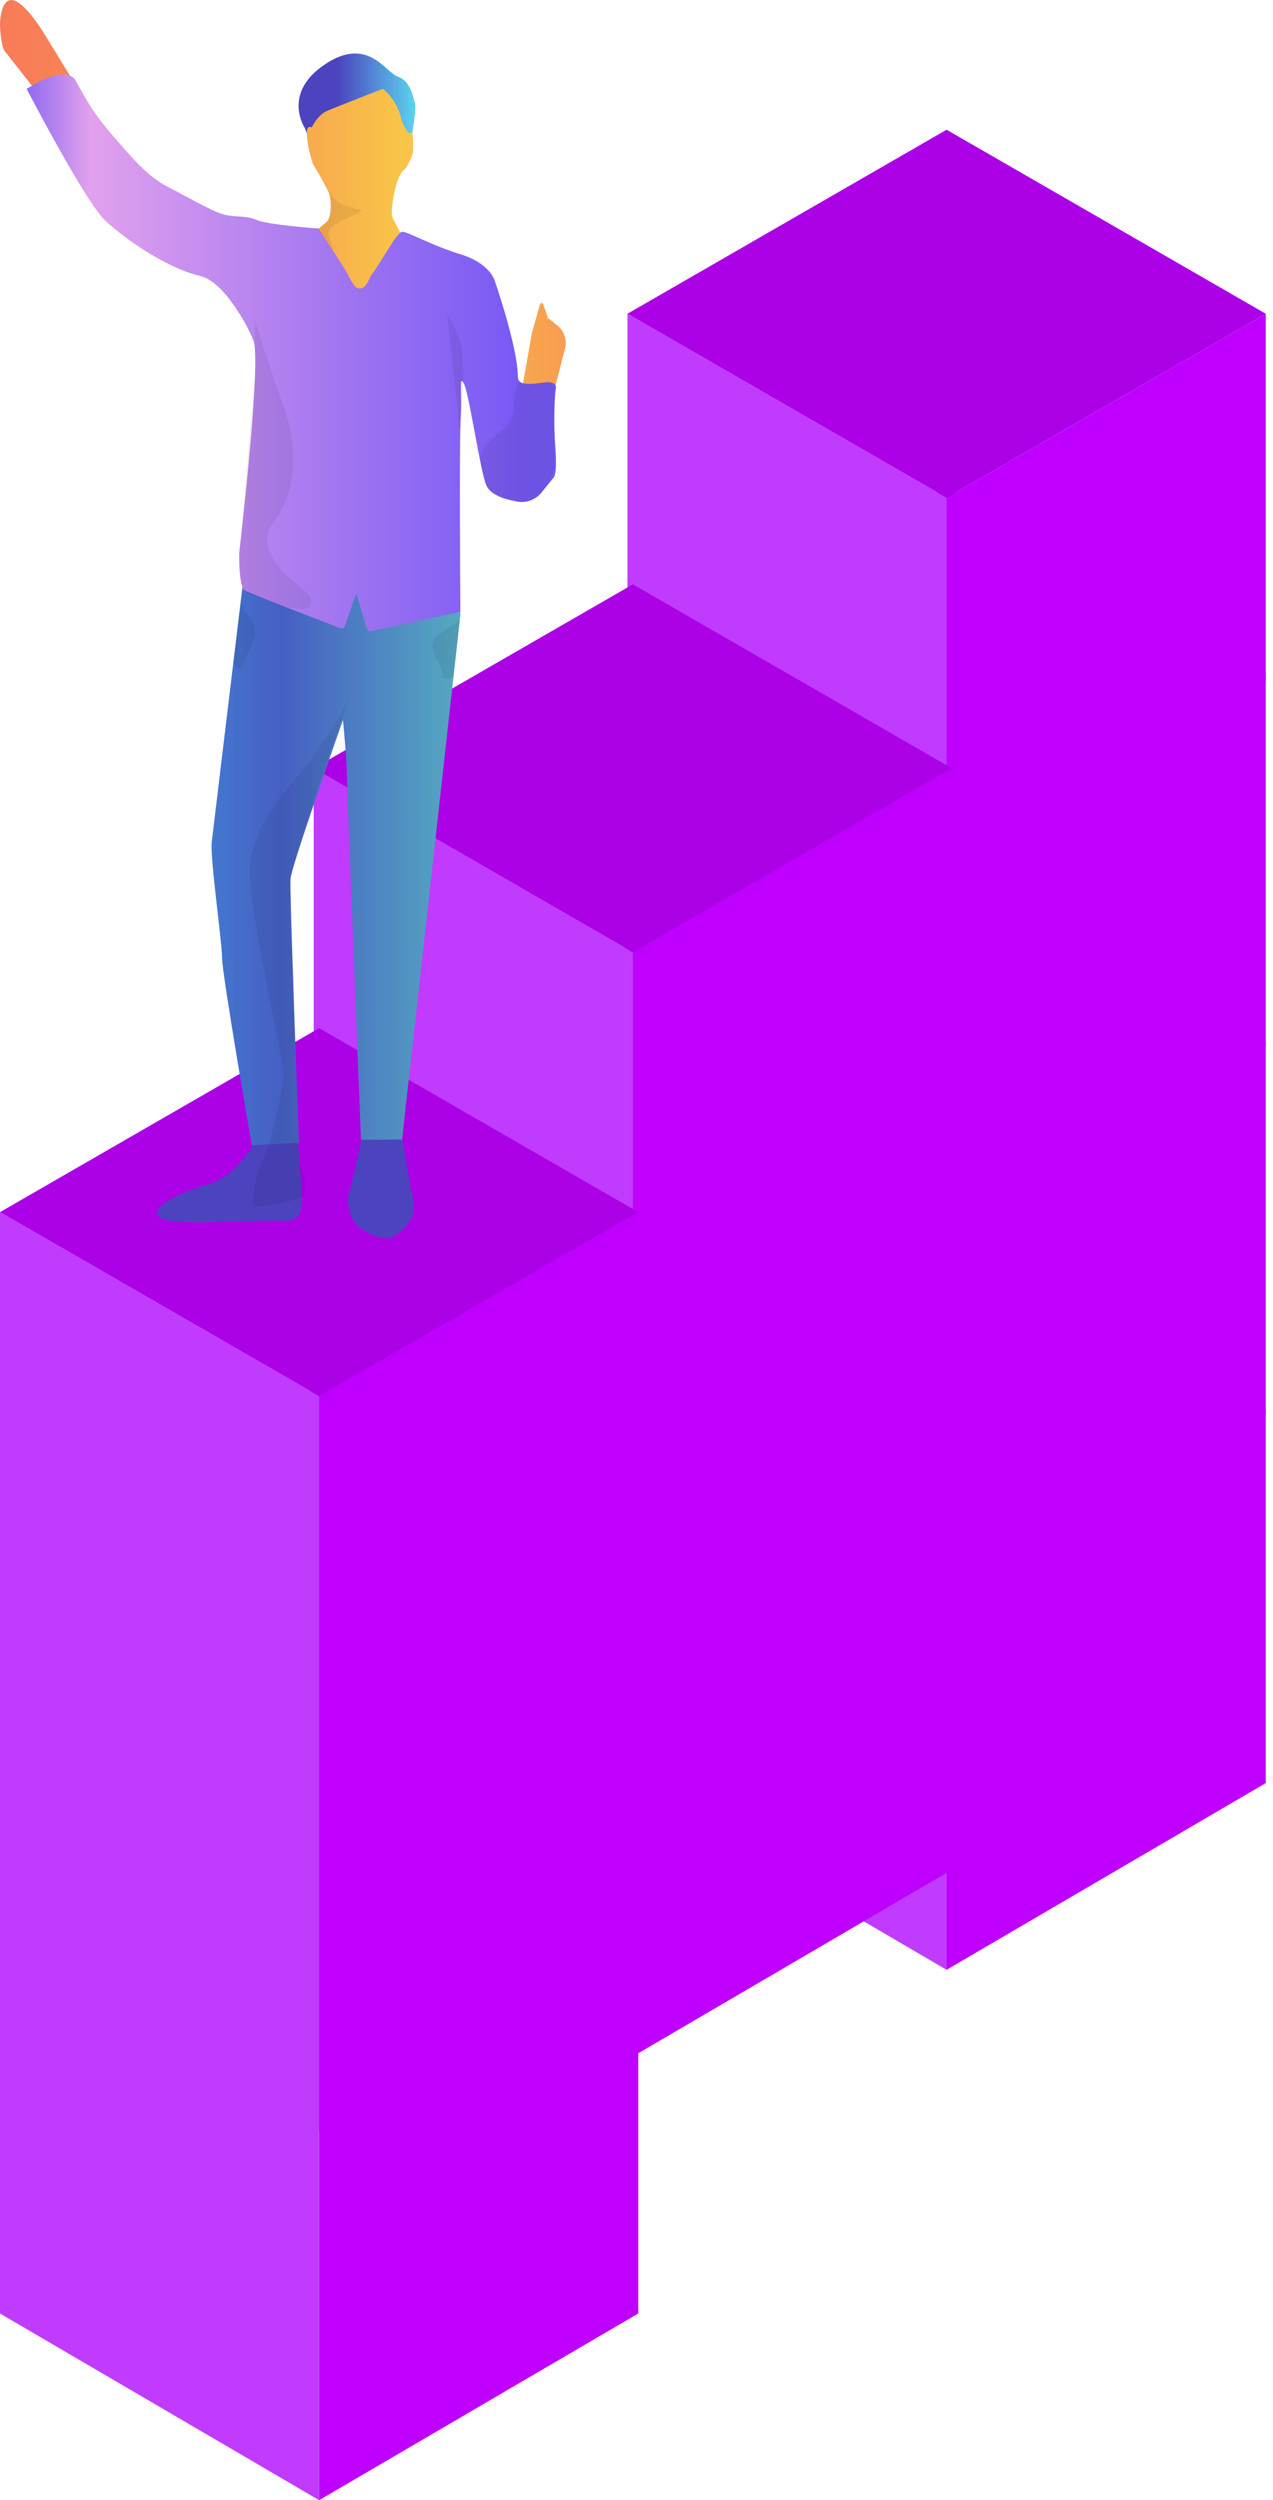 <svg width="108" height="212" viewBox="0 0 108 212" fill="none" xmlns="http://www.w3.org/2000/svg">
<path d="M107.384 151.195V119.531L80.308 135.363V167.027L107.384 151.195Z" fill="#BF00FF"/>
<path d="M53.233 151.195L80.308 167.027V135.363L53.233 119.531V151.195Z" fill="#C03BFE"/>
<path d="M107.384 119.531L80.308 103.699L53.233 119.531L80.308 135.363L107.384 119.531Z" fill="#AC00E6"/>
<path d="M107.384 119.99V88.325L80.308 104.158V135.822L107.384 119.99Z" fill="#BF00FF"/>
<path d="M53.233 119.99L80.308 135.822V104.158L53.233 88.325V119.99Z" fill="#C03BFE"/>
<path d="M107.384 88.325L80.308 72.493L53.233 88.325L80.308 104.158L107.384 88.325Z" fill="#AC00E6"/>
<path d="M107.384 88.784V57.12L80.308 72.952V104.616L107.384 88.784Z" fill="#BF00FF"/>
<path d="M53.233 88.784L80.308 104.616V72.952L53.233 57.12V88.784Z" fill="#C03BFE"/>
<path d="M107.384 57.12L80.308 41.288L53.233 57.12L80.308 72.952L107.384 57.12Z" fill="#AC00E6"/>
<path d="M107.384 57.808V26.603L80.308 42.206V73.411L107.384 57.808Z" fill="#BF00FF"/>
<path d="M53.233 57.808L80.308 73.411V42.206L53.233 26.603V57.808Z" fill="#C03BFE"/>
<path d="M107.384 26.603L80.308 11L53.233 26.603L80.308 42.206L107.384 26.603Z" fill="#AC00E6"/>
<path d="M80.767 158.538V126.873L53.692 142.706V174.37L80.767 158.538Z" fill="#BF00FF"/>
<path d="M26.616 158.538L53.692 174.37V142.706L26.616 126.873V158.538Z" fill="#C03BFE"/>
<path d="M80.767 126.873L53.692 111.041L26.616 126.873L53.692 142.706L80.767 126.873Z" fill="#AC00E6"/>
<path d="M80.767 127.332V95.668L53.692 111.5V143.164L80.767 127.332Z" fill="#BF00FF"/>
<path d="M26.616 127.332L53.692 143.164V111.5L26.616 95.668V127.332Z" fill="#C03BFE"/>
<path d="M80.767 95.668L53.692 79.836L26.616 95.668L53.692 111.5L80.767 95.668Z" fill="#AC00E6"/>
<path d="M80.767 96.356V65.151L53.692 80.754V111.959L80.767 96.356Z" fill="#BF00FF"/>
<path d="M26.616 96.356L53.692 111.959V80.754L26.616 65.151V96.356Z" fill="#C03BFE"/>
<path d="M80.767 65.151L53.692 49.548L26.616 65.151L53.692 80.754L80.767 65.151Z" fill="#AC00E6"/>
<path d="M54.151 196.168V164.503L27.075 180.336V212L54.151 196.168Z" fill="#BF00FF"/>
<path d="M0 196.168L27.075 212V180.336L0 164.503V196.168Z" fill="#C03BFE"/>
<path d="M54.151 164.503L27.075 148.671L0 164.503L27.075 180.336L54.151 164.503Z" fill="#AC00E6"/>
<path d="M54.151 164.962V133.298L27.075 149.13V180.795L54.151 164.962Z" fill="#BF00FF"/>
<path d="M0 164.962L27.075 180.795V149.13L0 133.298V164.962Z" fill="#C03BFE"/>
<path d="M54.151 133.298L27.075 117.466L0 133.298L27.075 149.13L54.151 133.298Z" fill="#AC00E6"/>
<path d="M54.151 133.986V102.781L27.075 118.384V149.589L54.151 133.986Z" fill="#BF00FF"/>
<path d="M0 133.986L27.075 149.589V118.384L0 102.781V133.986Z" fill="#C03BFE"/>
<path d="M54.151 102.781L27.075 87.178L0 102.781L27.075 118.384L54.151 102.781Z" fill="#AC00E6"/>
<g clip-path="url(#clip0_513_2659)">
<path d="M27.073 13.996L34.753 12.514C34.753 12.514 35.393 9.292 35.201 8.713C35.009 8.135 34.828 6.878 33.742 6.491C32.655 6.104 31.19 3.022 27.546 5.471C23.901 7.921 25.852 10.84 25.852 10.84L27.073 13.996Z" fill="url(#paint0_linear_513_2659)"/>
<path d="M32.482 7.531C32.482 7.531 28.66 9.018 27.791 9.382C26.921 9.745 26.455 10.803 26.455 10.803C26.455 10.803 26.027 10.547 26.027 11.278C26.027 12.008 26.383 13.653 26.642 14.072C27.087 14.782 27.492 15.517 27.856 16.273C28.21 17.026 28.081 18.591 27.719 18.81C27.356 19.029 20.902 24.877 20.902 24.877L15.534 19.266L9.104 12.873L6.383 7.161C6.383 7.161 3.788 2.881 3.444 2.376C0.773 -1.591 0.15 0.275 0.006 1.806C-0.035 2.251 0.103 3.952 0.38 4.304L12.914 20.287L15.753 21.296L20.893 24.868L22.778 28.083L40.62 31.314L42.939 40.685L45.109 28.302L45.809 25.807C45.818 25.777 45.835 25.75 45.859 25.731C45.884 25.712 45.914 25.701 45.945 25.7C45.976 25.699 46.006 25.708 46.032 25.726C46.057 25.744 46.076 25.769 46.086 25.799L46.485 26.951C46.307 27.353 46.652 26.808 46.485 26.951L47.302 27.612C47.581 27.839 47.789 28.141 47.901 28.484C48.014 28.826 48.026 29.194 47.936 29.544L45.196 40.23C45.196 40.23 33.925 19.779 33.354 18.567C33.097 18.024 33.37 16.717 33.521 16.044C33.658 15.427 33.956 14.656 34.247 14.435C34.538 14.215 35.043 13.194 35.043 12.753C35.043 12.312 35.129 10.923 34.755 11.291C34.653 11.392 34.155 10.603 34.01 9.945C33.771 8.996 33.235 8.15 32.482 7.531Z" fill="url(#paint1_linear_513_2659)"/>
<path d="M20.7 48.696C20.7 48.696 18.124 70.022 17.965 71.385C17.807 72.748 18.84 79.878 18.84 81.241C18.84 82.604 21.366 97.126 21.366 97.126L25.36 96.945C25.36 96.945 24.565 75.551 24.644 74.51C24.722 73.468 29.097 61.05 29.097 61.05C29.097 61.05 29.416 64.336 29.416 65.377C29.416 66.419 30.626 96.67 30.626 96.67H34.107L39.058 52.116L38.962 51.258L20.7 48.696Z" fill="url(#paint2_linear_513_2659)"/>
<path d="M31.008 24.212C30.951 24.29 30.875 24.354 30.788 24.396C30.701 24.438 30.605 24.459 30.509 24.455C30.412 24.451 30.318 24.424 30.234 24.375C30.15 24.326 30.079 24.257 30.028 24.175C29.824 23.866 29.64 23.545 29.477 23.212C29.193 22.642 27.006 19.378 27.006 19.378C27.006 19.378 22.72 19.067 21.784 18.653C20.819 18.227 19.925 18.475 18.823 18.14C17.835 17.84 15.207 16.326 14.541 16.002C12.794 15.147 11.758 14.095 9.111 10.954C7.205 8.686 6.548 6.842 6.224 6.58C5.077 5.643 2.261 7.537 2.261 7.537C2.261 7.537 7.226 17.088 8.884 18.66C10.702 20.378 14.264 22.775 17.003 23.406C19.122 23.895 21.345 28.231 21.547 29.044C22.119 31.419 20.294 46.877 20.294 46.877C20.294 46.877 20.224 49.806 20.795 50.093C21.296 50.345 27.455 52.721 28.873 53.267C28.91 53.282 28.951 53.288 28.991 53.287C29.031 53.285 29.071 53.275 29.107 53.258C29.144 53.241 29.176 53.216 29.203 53.186C29.23 53.156 29.25 53.121 29.264 53.082L30.169 50.468C30.172 50.456 30.179 50.447 30.188 50.44C30.198 50.432 30.209 50.429 30.221 50.429C30.233 50.429 30.244 50.432 30.254 50.44C30.263 50.447 30.27 50.456 30.274 50.468L31.139 53.328C31.163 53.396 31.21 53.453 31.273 53.489C31.335 53.525 31.409 53.536 31.479 53.521L39.058 51.878C39.058 51.878 38.952 37.787 39.083 35.434C39.209 33.127 38.916 31.843 39.328 32.466C39.781 33.164 40.789 40.307 41.301 41.246C41.714 42.005 42.934 42.364 43.901 42.532C44.275 42.598 44.66 42.563 45.017 42.431C45.373 42.298 45.688 42.072 45.93 41.776L46.98 40.486C47.276 40.123 47.147 38.268 47.107 37.794C46.982 36.234 46.995 34.015 47.159 32.962C47.372 31.604 43.929 33.423 43.929 31.921C43.929 29.451 41.989 23.853 41.989 23.853C41.989 23.853 41.634 22.353 39.083 21.567C36.531 20.781 34.61 19.647 34.126 19.652C33.671 19.652 32.244 22.386 31.606 23.172C31.324 23.53 31.374 23.695 31.008 24.212Z" fill="url(#paint3_linear_513_2659)"/>
<path d="M33.7 96.623L30.669 96.653C30.669 96.653 30.045 99.571 29.719 100.787C29.698 100.865 29.634 101.063 29.591 101.206C29.544 101.415 29.523 101.629 29.531 101.844C29.593 102.949 30.002 103.885 30.977 104.384C32.05 104.933 32.878 105.437 34.02 104.384C35.162 103.331 35.314 102.668 34.875 100.839C34.436 99.01 34.296 96.695 34.025 96.633" fill="#4B44BE"/>
<path d="M17.733 100.397C19.969 99.771 21.465 97.108 21.465 97.108L25.288 96.908C25.288 96.908 25.487 99.6 25.597 100.982C25.741 102.803 25.382 103.615 24.009 103.518C22.206 103.388 14.846 103.972 13.693 103.323C12.19 102.481 15.639 100.982 17.733 100.397Z" fill="#4B44BE"/>
<path opacity="0.07" d="M29.706 58.882C29.214 60.335 27.292 63.151 26.061 64.829C24.831 66.506 20.956 70.09 21.201 74.447C21.447 78.805 24.068 89.991 24.068 90.997C24.068 92.003 23.088 96.76 22.346 98.216C21.605 99.674 21.256 102.32 21.625 102.32C22.325 102.299 23.02 102.206 23.701 102.042C24.337 101.874 25.213 101.706 25.57 101.538C25.823 101.42 25.876 100.597 25.876 100.597C25.901 100.244 25.861 99.89 25.758 99.552C25.674 99.335 25.362 98.227 25.35 97.907C25.195 93.81 24.849 84.335 24.919 83.672C25.046 82.43 24.07 76.18 24.961 73.1C25.853 70.019 29.706 58.882 29.706 58.882Z" fill="black"/>
<path opacity="0.07" d="M20.443 51.102L19.789 56.213C19.789 56.213 20.456 57.268 20.623 56.381C20.79 55.495 22.2 53.807 21.35 52.608C20.5 51.408 20.443 51.102 20.443 51.102Z" fill="black"/>
<path opacity="0.07" d="M39.009 52.535L38.78 54.971L38.481 57.327C38.481 57.327 37.516 58.032 37.531 57.118C37.546 56.205 35.905 54.812 37.152 53.883C38.399 52.954 39.009 52.535 39.009 52.535Z" fill="black"/>
<path opacity="0.07" d="M26.988 19.427C27.155 19.39 26.153 19.666 27.033 19.373C28.535 18.868 27.911 16.008 27.911 16.008C27.911 16.008 28.066 17.08 29.494 17.511C30.893 17.931 31.307 17.62 29.16 18.641C27.048 19.651 28.136 19.999 28.28 21.311" fill="black"/>
<path opacity="0.07" d="M21.648 31.424L20.294 47.145C20.294 47.145 20.311 49.758 20.795 50.151C21.279 50.545 22.799 50.797 23.149 51.05C23.5 51.302 27.203 52.537 26.237 50.453C26.02 49.988 21.011 47.158 23.246 44.214C25.482 41.27 25.083 37.156 24.009 34.296C22.936 31.436 21.632 27.164 21.632 27.164L21.648 31.424Z" fill="black"/>
<path opacity="0.07" d="M44.123 32.368C44.123 32.368 45.272 32.77 46.252 32.358C47.718 31.742 46.775 37.007 47.067 38.729C47.289 40.025 45.916 42.875 43.895 42.537C41.873 42.199 41.2 41.992 40.774 39.296C40.45 37.234 43.589 36.64 43.589 34.676C43.589 32.713 44.123 32.368 44.123 32.368Z" fill="black"/>
<path opacity="0.07" d="M39.042 36.598C39.042 36.598 39.628 31.005 39.042 29.045C38.456 27.085 37.94 26.69 37.94 26.69L39.042 36.598Z" fill="black"/>
</g>
<defs>
<linearGradient id="paint0_linear_513_2659" x1="25.33" y1="9.265" x2="35.229" y2="9.265" gradientUnits="userSpaceOnUse">
<stop stop-color="#4B44BE"/>
<stop offset="0.33" stop-color="#4B44BE"/>
<stop offset="1" stop-color="#5BD3EF"/>
</linearGradient>
<linearGradient id="paint1_linear_513_2659" x1="-0" y1="20.341" x2="48" y2="20.341" gradientUnits="userSpaceOnUse">
<stop stop-color="#F87B58"/>
<stop offset="0.41" stop-color="#F89453"/>
<stop offset="0.71" stop-color="#F8C548"/>
<stop offset="1" stop-color="#F89C51"/>
</linearGradient>
<linearGradient id="paint2_linear_513_2659" x1="17.949" y1="72.911" x2="39.058" y2="72.911" gradientUnits="userSpaceOnUse">
<stop stop-color="#4477CE"/>
<stop offset="0.28" stop-color="#465FC4"/>
<stop offset="1" stop-color="#55A9C0"/>
</linearGradient>
<linearGradient id="paint3_linear_513_2659" x1="2.261" y1="29.922" x2="47.169" y2="29.922" gradientUnits="userSpaceOnUse">
<stop stop-color="#906AF2"/>
<stop offset="0.12" stop-color="#E1A1ED"/>
<stop offset="0.64" stop-color="#9B71F1"/>
<stop offset="0.94" stop-color="#7658F4"/>
<stop offset="1" stop-color="#7658F4"/>
</linearGradient>
<clipPath id="clip0_513_2659">
<rect width="48" height="105" fill="white"/>
</clipPath>
</defs>
</svg>
